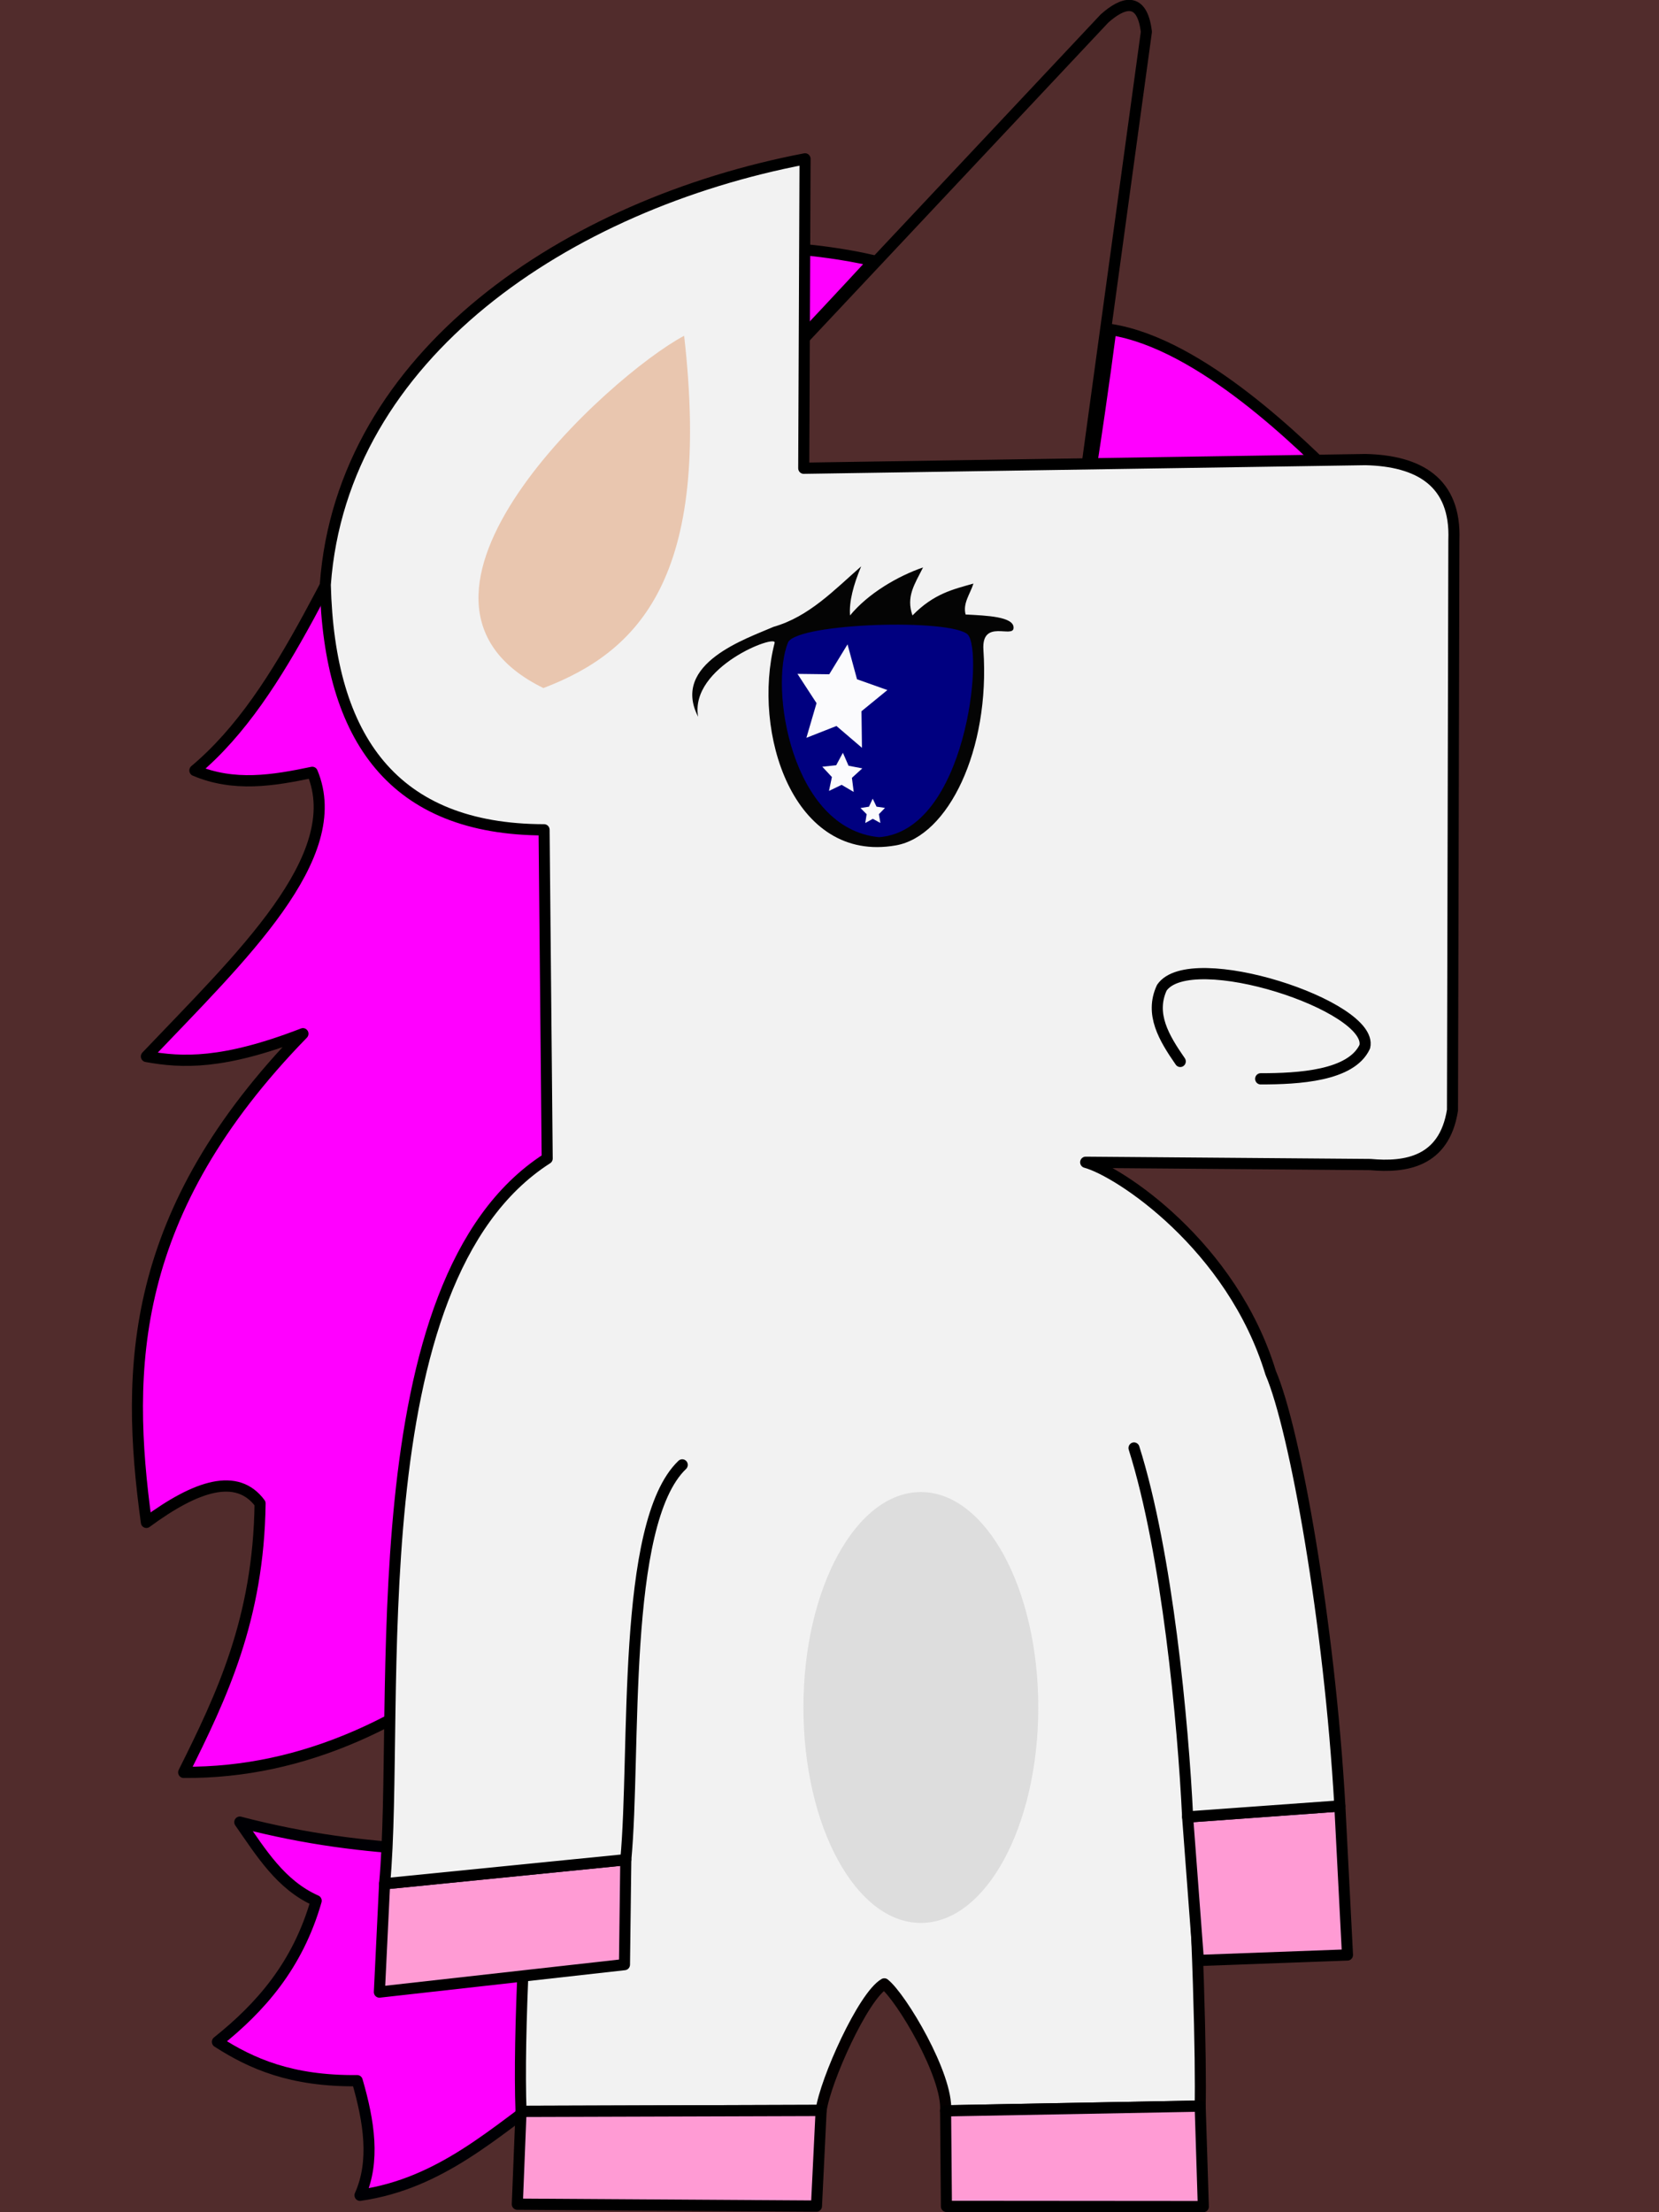 <?xml version="1.0" encoding="UTF-8" standalone="no"?>
<!-- Created with Inkscape (http://www.inkscape.org/) -->

<svg
   xmlns:dc="http://purl.org/dc/elements/1.1/"
   xmlns:cc="http://creativecommons.org/ns#"
   xmlns:rdf="http://www.w3.org/1999/02/22-rdf-syntax-ns#"
   xmlns:svg="http://www.w3.org/2000/svg"
   xmlns="http://www.w3.org/2000/svg"
   xmlns:sodipodi="http://sodipodi.sourceforge.net/DTD/sodipodi-0.dtd"
   xmlns:inkscape="http://www.inkscape.org/namespaces/inkscape"
   width="750"
   height="1000"
   viewBox="0 0 198.438 264.583"
   version="1.1"
   id="svg922"
   inkscape:version="0.92.2 (5c3e80d, 2017-08-06)"
   sodipodi:docname="licorne-steps.svg">
  <rect x="0" y="0" width="198.438" height="264.583" fill="#333333" stroke="none"/>
  <defs
     id="defs916" />
  <sodipodi:namedview
     id="base"
     pagecolor="#ffffff"
     bordercolor="#666666"
     borderopacity="1.0"
     inkscape:pageopacity="0.0"
     inkscape:pageshadow="2"
     inkscape:zoom="0.67368315"
     inkscape:cx="186.18903"
     inkscape:cy="615.09508"
     inkscape:document-units="px"
     inkscape:current-layer="layer1"
     showgrid="false"
     units="px"
     inkscape:pagecheckerboard="true"
     inkscape:showpageshadow="false"
     inkscape:window-width="1920"
     inkscape:window-height="1017"
     inkscape:window-x="1042"
     inkscape:window-y="-8"
     inkscape:window-maximized="1"
     showguides="false" />
  <g
     inkscape:label="Calque 1"
     inkscape:groupmode="layer"
     id="layer1"
     transform="translate(0,-32.417)">
    <rect
       style="fill:#ff0002;fill-opacity:0.147;stroke:none;stroke-width:1.322;stroke-linecap:round;stroke-linejoin:round;stroke-miterlimit:4;stroke-dasharray:none;stroke-opacity:1;paint-order:stroke fill markers"
       id="rect886"
       width="198.438"
       height="264.583"
       x="-2.8421709e-014"
       y="32.417" />
    <g
       id="normal"
       transform="matrix(1,0,0,1.016,-198.022,268.274)">
      <path
         sodipodi:nodetypes="cssssccccccccc"
         inkscape:connector-curvature="0"
         id="path832-7"
         d="m 358.772,-174.878 c -5.107,-5.027 -17.117,-16.807 -27.88,-18.472 0,0 -0.873,6.859 -2.397,16.55 -0.435,2.769 -53.46,2.831 -49.067,-1.067 6.444,-5.718 23.115,-23.575 23.115,-23.575 -3.791,-0.883 -7.717,-1.247 -7.717,-1.247 -51.783,-5.349 -51.23,42.873 -73.498,61.242 4.682,1.951 9.364,1.193 14.046,0.223 4.229,9.943 -8.567,21.777 -19.843,33.443 4.261,0.76 9.188,0.964 18.728,-2.675 -20.753,20.972 -21.282,39.286 -18.728,57.522 6.006,-4.359 10.857,-5.881 13.6,-2.23 -0.178,13.613 -4.599,22.701 -9.141,31.659 57.815,0.425 91.705,-99.762 138.782,-151.373 z"
         style="fill:#ff00ff;fill-opacity:1;stroke:#000000;stroke-width:1.323;stroke-linecap:round;stroke-linejoin:round;stroke-miterlimit:4;stroke-dasharray:none;stroke-opacity:1" />
      <path
         sodipodi:nodetypes="cccccccc"
         inkscape:connector-curvature="0"
         id="path842-4"
         d="m 267.392,-13.742 c -13.115,-0.812 -24.515,0.246 -40.689,-3.902 2.55,3.581 4.875,7.388 9.141,9.253 -2.213,7.608 -6.649,12.548 -11.817,16.61 4.06,2.571 8.833,4.65 16.722,4.571 1.435,4.857 2.146,9.517 0.334,13.489 9.696,-1.375 16.121,-7.473 23.299,-12.485 z"
         style="fill:#ff00ff;fill-opacity:1;stroke:#000004;stroke-width:1.323;stroke-linecap:round;stroke-linejoin:round;stroke-miterlimit:4;stroke-dasharray:none;stroke-opacity:1" />
      <path
         sodipodi:nodetypes="ccccccc"
         inkscape:connector-curvature="0"
         id="path828-1"
         d="m 266.364,-62.151 c -2.455,13.115 -6.702,60.414 -6.02,78.556 l 35.896,-0.111 c 0.495,-3.526 5.031,-13.474 7.558,-14.899 2.039,1.582 7.633,10.814 7.33,14.946 l 30.451,-0.557 c 0.23,-9.776 -1.25,-63.303 -8.314,-86.246"
         style="fill:#f2f2f2;fill-opacity:1;stroke:#040000;stroke-width:1.323;stroke-linecap:round;stroke-linejoin:round;stroke-miterlimit:4;stroke-dasharray:none;stroke-opacity:1" />
      <path
         sodipodi:nodetypes="ccccc"
         inkscape:connector-curvature="0"
         id="path830-1"
         d="m 285.872,-183.585 44.256,-46.374 c 2.127,-1.867 4.486,-2.746 5.016,1.561 l -8.918,64.099 c -17.239,-0.418 -36.265,2.001 -40.355,-19.285 z"
         style="fill:none;stroke:#000000;stroke-width:1.323;stroke-linecap:round;stroke-linejoin:round;stroke-miterlimit:4;stroke-dasharray:none;stroke-opacity:1" />
      <ellipse
         ry="25.361"
         rx="14.046"
         cy="-31.141"
         cx="308.168"
         id="path852-8"
         style="fill:#dddddd;fill-opacity:1;stroke:none;stroke-width:0;stroke-linecap:round;stroke-linejoin:round;stroke-miterlimit:4;stroke-dasharray:none;stroke-opacity:1;paint-order:stroke fill markers" />
      <path
         inkscape:connector-curvature="0"
         id="path854-9"
         d="M 244.025,-10.386 243.4,2.358 272.718,-0.875 272.876,-13.224 Z"
         style="fill:#ff9bd4;fill-opacity:1;stroke:#000000;stroke-width:1.323;stroke-linecap:round;stroke-linejoin:round;stroke-miterlimit:4;stroke-dasharray:none;stroke-opacity:1" />
      <path
         sodipodi:nodetypes="ccccc"
         inkscape:connector-curvature="0"
         id="path856-3"
         d="m 340.077,-18.253 1.293,16.891 17.829,-0.649 -0.915,-17.539 z"
         style="fill:#ff9bd4;fill-opacity:1;stroke:#000000;stroke-width:1.323;stroke-linecap:round;stroke-linejoin:round;stroke-miterlimit:4;stroke-dasharray:none;stroke-opacity:1" />
      <path
         sodipodi:nodetypes="ccccc"
         inkscape:connector-curvature="0"
         id="path858-0"
         d="m 311.127,16.339 0.099,11.25 30.73,0.024 -0.378,-11.831 z"
         style="fill:#ff9bd4;fill-opacity:1;stroke:#000000;stroke-width:1.323;stroke-linecap:round;stroke-linejoin:round;stroke-miterlimit:4;stroke-dasharray:none;stroke-opacity:1" />
      <path
         inkscape:connector-curvature="0"
         id="path860-9"
         d="m 260.344,16.404 -0.446,10.925 35.784,0.223 0.557,-11.259 z"
         style="fill:#ff9bd4;fill-opacity:1;stroke:#000000;stroke-width:1.323;stroke-linecap:round;stroke-linejoin:round;stroke-miterlimit:4;stroke-dasharray:none;stroke-opacity:1" />
      <path
         sodipodi:nodetypes="ccccccccccccccccc"
         inkscape:connector-curvature="0"
         id="path826-9"
         d="m 279.628,-59.701 c -7.324,6.881 -5.542,33.842 -6.752,46.476 l -28.85,2.838 c 1.947,-20.869 -3.5,-70.909 19.447,-85.379 l -0.371,-38.693 c -17.993,-0.033 -25.704,-10.696 -26.17,-28.85 2.001,-27.09 28.978,-44.784 57.385,-50.133 l -0.158,36.418 67.2,-1.018 c 6.352,0.147 10.837,2.611 10.565,9.471 l -0.166,67.118 c -0.987,6.123 -5.635,6.773 -9.817,6.397 l -34.059,-0.266 c 3.985,1.05 17.513,9.827 22.128,24.782 2.912,6.656 7.039,29.449 8.276,50.99 l -18.207,1.296 c -0.544,-11.132 -2.434,-31.024 -6.414,-43.431"
         style="fill:#f2f2f2;fill-opacity:1;stroke:#000000;stroke-width:1.323;stroke-linecap:round;stroke-linejoin:round;stroke-miterlimit:4;stroke-dasharray:none;stroke-opacity:1" />
      <path
         sodipodi:nodetypes="cccc"
         inkscape:connector-curvature="0"
         id="path850-8"
         d="m 339.197,-107.196 c -1.96,-2.779 -3.656,-5.582 -2.207,-8.671 3.417,-4.909 25.422,2.167 24.278,6.937 -1.629,3.451 -7.948,3.784 -12.455,3.784"
         style="fill:none;stroke:#000000;stroke-width:1.323;stroke-linecap:round;stroke-linejoin:round;stroke-miterlimit:4;stroke-dasharray:none;stroke-opacity:1" />
      <path
         sodipodi:nodetypes="cccccccccsssc"
         inkscape:connector-curvature="0"
         id="path846-9"
         d="m 281.526,-147.767 c -3.287,-6.3 5.899,-9.231 9.03,-10.59 4.231,-1.188 7.243,-4.327 10.473,-7.115 -0.921,2.164 -1.46,4.138 -1.332,5.778 2.174,-2.601 5.715,-4.628 8.736,-5.654 -1.028,2.012 -2.052,3.442 -1.267,5.654 2.572,-2.597 4.923,-3.085 7.292,-3.752 -0.381,1.213 -1.295,2.309 -0.938,3.64 2.533,0.126 5.757,0.253 5.739,1.555 0.013,1.334 -3.865,-1.125 -3.607,2.621 0.811,11.769 -4.217,21.917 -10.469,23.004 -12.328,2.143 -17.241,-13.369 -14.505,-23.845 0.278,-1.062 -10.189,2.812 -9.153,8.704"
         style="fill:#000000;fill-opacity:0.982;stroke:none;stroke-width:0.265px;stroke-linecap:butt;stroke-linejoin:miter;stroke-opacity:1" />
      <path
         sodipodi:nodetypes="cccc"
         inkscape:connector-curvature="0"
         id="path848-6"
         d="m 292.305,-156.569 c -2.277,5.27 0.326,22.011 10.874,22.977 10.422,-0.788 12.546,-21.898 10.586,-23.869 -2.131,-1.886 -20.108,-1.353 -21.459,0.892 z"
         style="fill:#000080;fill-opacity:1;stroke:none;stroke-width:0.265px;stroke-linecap:butt;stroke-linejoin:miter;stroke-opacity:1" />
      <path
         sodipodi:nodetypes="ccc"
         inkscape:connector-curvature="0"
         id="path844-9"
         d="m 279.853,-192.615 c -8.83,4.59 -38.514,30.998 -16.833,41.469 11.422,-4.293 20.134,-13.031 16.833,-41.469 z"
         style="fill:#e9c6af;fill-opacity:1;stroke:none;stroke-width:0.265px;stroke-linecap:butt;stroke-linejoin:miter;stroke-opacity:1" />
      <path
         transform="matrix(1.245,0,0,1.411,189.454,-311.191)"
         inkscape:transform-center-y="-0.31771918"
         inkscape:transform-center-x="-0.27291478"
         d="m 89.694,118.411 -2.45,-1.82 -2.888,0.986 0.974,-2.892 -1.831,-2.442 3.052,0.033 1.757,-2.496 0.912,2.913 2.916,0.9 -2.488,1.767 z"
         inkscape:randomized="0"
         inkscape:rounded="0"
         inkscape:flatsided="false"
         sodipodi:arg2="1.7257588"
         sodipodi:arg1="1.0974403"
         sodipodi:r2="2.2979681"
         sodipodi:r1="4.5959363"
         sodipodi:cy="114.32056"
         sodipodi:cx="87.598335"
         sodipodi:sides="5"
         id="path880"
         style="fill:#ffffff;fill-opacity:0.982;stroke:none;stroke-width:1.323;stroke-linecap:round;stroke-linejoin:round;stroke-miterlimit:4;stroke-dasharray:none;stroke-opacity:1;paint-order:stroke fill markers"
         sodipodi:type="star" />
      <path
         inkscape:transform-center-y="-0.21043197"
         inkscape:transform-center-x="-0.031363723"
         d="m 300.137,-138.918 -1.448,-0.837 -1.51,0.718 0.349,-1.635 -1.149,-1.215 1.663,-0.174 0.8,-1.468 0.679,1.528 1.644,0.307 -1.243,1.118 z"
         inkscape:randomized="0"
         inkscape:rounded="0"
         inkscape:flatsided="false"
         sodipodi:arg2="1.6111123"
         sodipodi:arg1="0.98279372"
         sodipodi:r2="1.2590445"
         sodipodi:r1="2.5180888"
         sodipodi:cy="-141.01347"
         sodipodi:cx="298.74066"
         sodipodi:sides="5"
         id="path882"
         style="fill:#ffffff;fill-opacity:0.982;stroke:none;stroke-width:1.323;stroke-linecap:round;stroke-linejoin:round;stroke-miterlimit:4;stroke-dasharray:none;stroke-opacity:1;paint-order:stroke fill markers"
         sodipodi:type="star" />
      <path
         transform="matrix(0.83,0,0,0.852,226.396,-245.844)"
         inkscape:transform-center-y="-0.14886144"
         inkscape:transform-center-x="0.0021095922"
         d="m 92.687,129.785 -1.093,-0.569 -1.088,0.578 0.203,-1.216 -0.886,-0.856 1.219,-0.183 0.541,-1.108 0.55,1.103 1.22,0.172 -0.879,0.864 z"
         inkscape:randomized="0"
         inkscape:rounded="0"
         inkscape:flatsided="false"
         sodipodi:arg2="1.566366"
         sodipodi:arg1="0.93804749"
         sodipodi:r2="0.9279176"
         sodipodi:r1="1.8558352"
         sodipodi:cy="128.28841"
         sodipodi:cx="91.589149"
         sodipodi:sides="5"
         id="path884"
         style="fill:#ffffff;fill-opacity:0.982;stroke:none;stroke-width:1.323;stroke-linecap:round;stroke-linejoin:round;stroke-miterlimit:4;stroke-dasharray:none;stroke-opacity:1;paint-order:stroke fill markers"
         sodipodi:type="star" />
    </g>
    <path
       style="fill:#ff00ff;fill-opacity:1;stroke:#000000;stroke-width:1.322;stroke-linecap:round;stroke-linejoin:round;stroke-miterlimit:4;stroke-dasharray:none;stroke-opacity:1"
       d="m -20.942,87.555 c -5.11,-5.02 -17.125,-16.781 -27.893,-18.444 0,0 -0.874,6.848 -2.398,16.524 -0.436,2.765 -53.486,2.826 -49.09,-1.066 6.447,-5.709 23.126,-23.539 23.126,-23.539 -3.793,-0.881 -7.721,-1.245 -7.721,-1.245 -51.808,-5.341 -51.254,42.808 -73.533,61.148 4.684,1.948 9.369,1.191 14.053,0.223 4.231,9.928 -8.571,21.744 -19.852,33.392 4.263,0.758 9.192,0.963 18.737,-2.671 -20.763,20.94 -21.292,39.225 -18.737,57.434 6.009,-4.352 10.862,-5.872 13.607,-2.226 -0.178,13.592 -4.601,22.666 -9.145,31.611 57.842,0.424 91.748,-99.609 138.848,-151.141 z"
       id="path832-7-2"
       inkscape:connector-curvature="0"
       sodipodi:nodetypes="cssssccccccccc" />
    <path
       style="fill:#ff00ff;fill-opacity:1;stroke:#000004;stroke-width:1.322;stroke-linecap:round;stroke-linejoin:round;stroke-miterlimit:4;stroke-dasharray:none;stroke-opacity:1"
       d="m -112.365,248.444 c -13.121,-0.811 -24.527,0.245 -40.708,-3.896 2.552,3.575 4.877,7.376 9.145,9.238 -2.214,7.596 -6.652,12.528 -11.822,16.585 4.062,2.567 8.837,4.642 16.729,4.564 1.435,4.85 2.147,9.502 0.335,13.468 9.7,-1.372 16.129,-7.462 23.31,-12.466 z"
       id="path842-4-8"
       inkscape:connector-curvature="0"
       sodipodi:nodetypes="cccccccc" />
    <path
       style="fill:#ff9bd4;fill-opacity:1;stroke:#000000;stroke-width:1.322;stroke-linecap:round;stroke-linejoin:round;stroke-miterlimit:4;stroke-dasharray:none;stroke-opacity:1"
       d="m -54.05,235.091 -8.023,11.794 14.591,9.073 7.837,-12.017 z"
       id="path856-3-4"
       inkscape:connector-curvature="0"
       sodipodi:nodetypes="ccccc" />
    <path
       style="fill:#f2f2f2;fill-opacity:1;stroke:#040000;stroke-width:1.322;stroke-linecap:round;stroke-linejoin:round;stroke-miterlimit:4;stroke-dasharray:none;stroke-opacity:1"
       d="m -113.393,200.109 c -2.456,13.095 3.287,39.319 -10.681,70.264 l 35.771,8.06 c 0.495,-3.521 9.833,-13.453 12.361,-14.876 6.839,0.312 10.177,8.966 13.968,14.923 l 30.465,-9.009 c -12.898,-20.75 -7.087,-54.355 -14.154,-77.262"
       id="path828-1-2"
       inkscape:connector-curvature="0"
       sodipodi:nodetypes="ccccccc" />
    <path
       style="fill:none;stroke:#000000;stroke-width:1.322;stroke-linecap:round;stroke-linejoin:round;stroke-miterlimit:4;stroke-dasharray:none;stroke-opacity:1"
       d="m -93.876,78.861 44.277,-46.303 c 2.128,-1.864 4.488,-2.742 5.019,1.558 l -8.922,64.001 c -17.247,-0.417 -36.283,1.998 -40.374,-19.256 z"
       id="path830-1-3"
       inkscape:connector-curvature="0"
       sodipodi:nodetypes="ccccc" />
    <ellipse
       style="fill:#dddddd;fill-opacity:1;stroke:none;stroke-width:0;stroke-linecap:round;stroke-linejoin:round;stroke-miterlimit:4;stroke-dasharray:none;stroke-opacity:1;paint-order:stroke fill markers"
       id="path852-8-3"
       cx="-71.57"
       cy="231.072"
       rx="14.053"
       ry="25.322" />
    <path
       style="fill:#ff9bd4;fill-opacity:1;stroke:#000000;stroke-width:1.322;stroke-linecap:round;stroke-linejoin:round;stroke-miterlimit:4;stroke-dasharray:none;stroke-opacity:1"
       d="m -110.369,251.333 4.597,12.302 24.25,-4.214 -5.394,-12.452 z"
       id="path854-9-4"
       inkscape:connector-curvature="0"
       sodipodi:nodetypes="ccccc" />
    <path
       style="fill:#ff9bd4;fill-opacity:1;stroke:#000000;stroke-width:1.322;stroke-linecap:round;stroke-linejoin:round;stroke-miterlimit:4;stroke-dasharray:none;stroke-opacity:1"
       d="m -61.975,278.479 3.769,11.092 31.592,-8.57 -4.895,-11.531 z"
       id="path858-0-9"
       inkscape:connector-curvature="0"
       sodipodi:nodetypes="ccccc" />
    <path
       style="fill:#ff9bd4;fill-opacity:1;stroke:#000000;stroke-width:1.322;stroke-linecap:round;stroke-linejoin:round;stroke-miterlimit:4;stroke-dasharray:none;stroke-opacity:1"
       d="m -124.075,270.373 -4.258,10.908 37.354,8.535 2.675,-11.383 z"
       id="path860-9-1"
       inkscape:connector-curvature="0"
       sodipodi:nodetypes="ccccc" />
    <path
       style="fill:#f2f2f2;fill-opacity:0.991;stroke:#000000;stroke-width:1.322;stroke-linecap:round;stroke-linejoin:round;stroke-miterlimit:4;stroke-dasharray:none;stroke-opacity:1"
       d="m -100.123,202.556 c -0.241,10.158 7.531,30.901 13.208,44.413 l -23.453,4.364 c -8.433,-21.235 -28.876,-70.339 -5.918,-84.787 l -0.372,-38.633 c -18.002,-0.033 -25.716,-10.68 -26.183,-28.806 2.002,-27.049 28.992,-44.715 57.413,-50.056 l -0.158,36.362 67.232,-1.016 c 6.355,0.147 10.842,2.607 10.57,9.457 L -7.95,160.868 c -0.987,6.113 -5.638,6.763 -9.822,6.387 l -34.075,-0.265 c 3.987,1.048 17.522,9.812 22.139,24.744 2.913,6.646 1.248,34.079 -9.936,52.206 v 0 c -0.544,-11.115 -2.435,-30.976 -6.417,-43.364"
       id="path826-9-4"
       inkscape:connector-curvature="0"
       sodipodi:nodetypes="ccccccccccccccccc" />
    <path
       style="fill:none;stroke:#000000;stroke-width:1.322;stroke-linecap:round;stroke-linejoin:round;stroke-miterlimit:4;stroke-dasharray:none;stroke-opacity:1"
       d="m -40.526,155.133 c -1.961,-2.775 -3.658,-5.573 -2.208,-8.658 3.418,-4.902 25.434,2.164 24.29,6.926 -1.63,3.446 -7.952,3.778 -12.46,3.778"
       id="path850-8-7"
       inkscape:connector-curvature="0"
       sodipodi:nodetypes="cccc" />
    <path
       style="fill:#000000;fill-opacity:0.982;stroke:none;stroke-width:0.264px;stroke-linecap:butt;stroke-linejoin:miter;stroke-opacity:1"
       d="m -98.225,114.624 c -3.288,-6.29 5.902,-9.217 9.034,-10.574 4.233,-1.187 7.246,-4.32 10.478,-7.104 -0.922,2.161 -1.461,4.131 -1.333,5.769 2.175,-2.597 5.718,-4.621 8.74,-5.645 -1.028,2.009 -2.053,3.437 -1.267,5.645 2.574,-2.593 4.925,-3.08 7.296,-3.746 -0.381,1.212 -1.296,2.305 -0.938,3.635 2.534,0.126 5.759,0.252 5.742,1.553 0.013,1.332 -3.867,-1.124 -3.608,2.617 0.811,11.75 -4.219,21.884 -10.474,22.969 -12.334,2.14 -17.249,-13.348 -14.511,-23.808 0.278,-1.061 -10.193,2.807 -9.157,8.691"
       id="path846-9-7"
       inkscape:connector-curvature="0"
       sodipodi:nodetypes="cccccccccsssc" />
    <path
       style="fill:#000080;fill-opacity:1;stroke:none;stroke-width:0.264px;stroke-linecap:butt;stroke-linejoin:miter;stroke-opacity:1"
       d="m -87.441,105.836 c -2.278,5.261 0.326,21.978 10.879,22.942 10.427,-0.787 12.552,-21.864 10.591,-23.832 -2.132,-1.884 -20.117,-1.351 -21.469,0.89 z"
       id="path848-6-4"
       inkscape:connector-curvature="0"
       sodipodi:nodetypes="cccc" />
    <path
       style="fill:#e9c6af;fill-opacity:1;stroke:none;stroke-width:0.264px;stroke-linecap:butt;stroke-linejoin:miter;stroke-opacity:1"
       d="m -99.899,69.845 c -8.834,4.583 -38.533,30.95 -16.841,41.406 11.427,-4.287 20.143,-13.011 16.841,-41.406 z"
       id="path844-9-1"
       inkscape:connector-curvature="0"
       sodipodi:nodetypes="ccc" />
    <path
       sodipodi:type="star"
       style="fill:#ffffff;fill-opacity:0.982;stroke:none;stroke-width:1.323;stroke-linecap:round;stroke-linejoin:round;stroke-miterlimit:4;stroke-dasharray:none;stroke-opacity:1;paint-order:stroke fill markers"
       id="path880-5"
       sodipodi:sides="5"
       sodipodi:cx="87.598335"
       sodipodi:cy="114.32056"
       sodipodi:r1="4.5959363"
       sodipodi:r2="2.2979681"
       sodipodi:arg1="1.0974403"
       sodipodi:arg2="1.7257588"
       inkscape:flatsided="false"
       inkscape:rounded="0"
       inkscape:randomized="0"
       d="m 89.694,118.411 -2.45,-1.82 -2.888,0.986 0.974,-2.892 -1.831,-2.442 3.052,0.033 1.757,-2.496 0.912,2.913 2.916,0.9 -2.488,1.767 z"
       inkscape:transform-center-x="-0.27291478"
       inkscape:transform-center-y="-0.31771918"
       transform="matrix(1.246,0,0,1.409,-190.341,-48.549)" />
    <path
       sodipodi:type="star"
       style="fill:#ffffff;fill-opacity:0.982;stroke:none;stroke-width:1.323;stroke-linecap:round;stroke-linejoin:round;stroke-miterlimit:4;stroke-dasharray:none;stroke-opacity:1;paint-order:stroke fill markers"
       id="path882-0"
       sodipodi:sides="5"
       sodipodi:cx="497.08405"
       sodipodi:cy="-141.01347"
       sodipodi:r1="2.5180888"
       sodipodi:r2="1.2590446"
       sodipodi:arg1="0.98279372"
       sodipodi:arg2="1.6111123"
       inkscape:flatsided="false"
       inkscape:rounded="0"
       inkscape:randomized="0"
       d="m 498.481,-138.918 -1.448,-0.837 -1.51,0.718 0.349,-1.635 -1.149,-1.215 1.663,-0.174 0.8,-1.468 0.679,1.528 1.644,0.307 -1.244,1.118 z"
       inkscape:transform-center-x="-0.031363723"
       inkscape:transform-center-y="-0.21043197"
       transform="matrix(1,0,0,0.998,-578.322,262.165)" />
    <path
       sodipodi:type="star"
       style="fill:#ffffff;fill-opacity:0.982;stroke:none;stroke-width:1.323;stroke-linecap:round;stroke-linejoin:round;stroke-miterlimit:4;stroke-dasharray:none;stroke-opacity:1;paint-order:stroke fill markers"
       id="path884-0"
       sodipodi:sides="5"
       sodipodi:cx="91.589149"
       sodipodi:cy="128.28841"
       sodipodi:r1="1.8558352"
       sodipodi:r2="0.9279176"
       sodipodi:arg1="0.93804749"
       sodipodi:arg2="1.566366"
       inkscape:flatsided="false"
       inkscape:rounded="0"
       inkscape:randomized="0"
       d="m 92.687,129.785 -1.093,-0.569 -1.088,0.578 0.203,-1.216 -0.886,-0.856 1.219,-0.183 0.541,-1.108 0.55,1.103 1.22,0.172 -0.879,0.864 z"
       inkscape:transform-center-x="0.0021095922"
       inkscape:transform-center-y="-0.14886144"
       transform="matrix(0.831,0,0,0.85,-153.381,16.698)" />
    <g
       id="arriere"
       transform="matrix(1,0,0,0.998,211.295,270.412)">
      <path
         sodipodi:nodetypes="cssssccccccccc"
         inkscape:connector-curvature="0"
         id="path832-7-2-4"
         d="m 160.428,-174.878 c -5.107,-5.027 -17.117,-16.807 -27.88,-18.472 0,0 -0.873,6.859 -2.397,16.55 -0.435,2.769 -53.46,2.831 -49.067,-1.067 6.444,-5.718 23.115,-23.575 23.115,-23.575 -3.791,-0.883 -7.717,-1.247 -7.717,-1.247 -51.783,-5.349 -51.23,42.873 -73.498,61.242 4.682,1.951 9.364,1.193 14.046,0.223 4.229,9.943 -8.567,21.777 -19.843,33.443 4.261,0.76 9.188,0.964 18.728,-2.675 -20.753,20.972 -21.282,39.286 -18.728,57.522 6.006,-4.359 10.857,-5.881 13.6,-2.23 -0.178,13.613 -4.599,22.701 -9.141,31.659 57.815,0.425 91.705,-99.762 138.782,-151.373 z"
         style="fill:#ff00ff;fill-opacity:1;stroke:#000000;stroke-width:1.323;stroke-linecap:round;stroke-linejoin:round;stroke-miterlimit:4;stroke-dasharray:none;stroke-opacity:1" />
      <path
         sodipodi:nodetypes="cccccccc"
         inkscape:connector-curvature="0"
         id="path842-4-8-8"
         d="m 69.049,-13.742 c -13.115,-0.812 -24.515,0.246 -40.689,-3.902 2.55,3.581 4.875,7.388 9.141,9.253 -2.213,7.608 -6.649,12.548 -11.817,16.61 4.06,2.571 8.833,4.65 16.722,4.571 1.435,4.857 2.146,9.517 0.334,13.489 9.696,-1.375 16.121,-7.473 23.299,-12.485 z"
         style="fill:#ff00ff;fill-opacity:1;stroke:#000004;stroke-width:1.323;stroke-linecap:round;stroke-linejoin:round;stroke-miterlimit:4;stroke-dasharray:none;stroke-opacity:1" />
      <path
         sodipodi:nodetypes="ccccccc"
         inkscape:connector-curvature="0"
         id="path828-1-2-0"
         d="m 68.021,-62.152 c -2.455,13.115 3.285,39.379 -10.676,70.372 l 35.754,8.072 c 0.495,-3.526 9.828,-13.474 12.355,-14.899 6.836,0.313 10.172,8.98 13.961,14.946 l 30.451,-9.023 C 138.385,-16.005 141.187,-47.521 134.123,-70.464"
         style="fill:#f2f2f2;fill-opacity:1;stroke:#040000;stroke-width:1.323;stroke-linecap:round;stroke-linejoin:round;stroke-miterlimit:4;stroke-dasharray:none;stroke-opacity:1" />
      <path
         sodipodi:nodetypes="ccccc"
         inkscape:connector-curvature="0"
         id="path830-1-3-2"
         d="m 87.529,-183.585 44.256,-46.374 c 2.127,-1.867 4.486,-2.746 5.016,1.561 l -8.918,64.099 c -17.239,-0.418 -36.265,2.001 -40.355,-19.285 z"
         style="fill:none;stroke:#000000;stroke-width:1.323;stroke-linecap:round;stroke-linejoin:round;stroke-miterlimit:4;stroke-dasharray:none;stroke-opacity:1" />
      <ellipse
         ry="25.361"
         rx="14.046"
         cy="-31.141"
         cx="109.824"
         id="path852-8-3-2"
         style="fill:#dddddd;fill-opacity:1;stroke:none;stroke-width:0;stroke-linecap:round;stroke-linejoin:round;stroke-miterlimit:4;stroke-dasharray:none;stroke-opacity:1;paint-order:stroke fill markers" />
      <path
         sodipodi:nodetypes="ccccc"
         inkscape:connector-curvature="0"
         id="path854-9-4-3"
         d="m 38.63,-21.513 1.453,11.133 21.558,4.245 -0.594,-10.778 z"
         style="fill:#ff9bd4;fill-opacity:1;stroke:#000000;stroke-width:1.323;stroke-linecap:round;stroke-linejoin:round;stroke-miterlimit:4;stroke-dasharray:none;stroke-opacity:1" />
      <path
         sodipodi:nodetypes="ccccc"
         inkscape:connector-curvature="0"
         id="path856-3-4-0"
         d="m 155.562,-19.241 6.79,9.58 15.854,-11.231 -6.559,-9.355 z"
         style="fill:#ff9bd4;fill-opacity:1;stroke:#000000;stroke-width:1.323;stroke-linecap:round;stroke-linejoin:round;stroke-miterlimit:4;stroke-dasharray:none;stroke-opacity:1" />
      <path
         sodipodi:nodetypes="ccccc"
         inkscape:connector-curvature="0"
         id="path858-0-9-7"
         d="m 119.415,16.339 3.767,11.109 31.577,-8.583 -4.893,-11.549 z"
         style="fill:#ff9bd4;fill-opacity:1;stroke:#000000;stroke-width:1.323;stroke-linecap:round;stroke-linejoin:round;stroke-miterlimit:4;stroke-dasharray:none;stroke-opacity:1" />
      <path
         sodipodi:nodetypes="ccccc"
         inkscape:connector-curvature="0"
         id="path860-9-1-9"
         d="m 57.345,8.22 -4.256,10.925 37.336,8.548 2.674,-11.4 z"
         style="fill:#ff9bd4;fill-opacity:1;stroke:#000000;stroke-width:1.323;stroke-linecap:round;stroke-linejoin:round;stroke-miterlimit:4;stroke-dasharray:none;stroke-opacity:1" />
      <path
         sodipodi:nodetypes="ccccccccccccccccc"
         inkscape:connector-curvature="0"
         id="path826-9-4-3"
         d="m 81.285,-59.701 c -9.271,2.131 -22.526,19.379 -20.238,42.788 l -22.417,-4.6 c -4.902,-48.358 13.18,-68.023 26.533,-76.85 l -0.405,-36.096 c -17.993,-0.033 -25.704,-10.696 -26.17,-28.85 2.001,-27.09 28.978,-44.784 57.385,-50.133 l -0.158,36.418 67.2,-1.018 c 6.352,0.147 10.837,2.611 10.565,9.471 l -0.166,67.118 c -0.987,6.123 -5.635,6.773 -9.817,6.397 l -34.059,-0.266 c 3.985,1.05 21.508,8.828 26.123,23.784 2.912,6.656 4.03,23.65 15.986,41.292 l -16.085,11.006 c -13.101,-13.389 -16.261,-30.036 -20.242,-42.443"
         style="fill:#f2f2f2;fill-opacity:1;stroke:#000000;stroke-width:1.323;stroke-linecap:round;stroke-linejoin:round;stroke-miterlimit:4;stroke-dasharray:none;stroke-opacity:1" />
      <path
         sodipodi:nodetypes="cccc"
         inkscape:connector-curvature="0"
         id="path850-8-7-8"
         d="m 140.853,-107.196 c -1.96,-2.779 -3.656,-5.582 -2.207,-8.671 3.417,-4.909 25.422,2.167 24.278,6.937 -1.629,3.451 -7.948,3.784 -12.455,3.784"
         style="fill:none;stroke:#000000;stroke-width:1.323;stroke-linecap:round;stroke-linejoin:round;stroke-miterlimit:4;stroke-dasharray:none;stroke-opacity:1" />
      <path
         sodipodi:nodetypes="cccccccccsssc"
         inkscape:connector-curvature="0"
         id="path846-9-7-6"
         d="m 83.182,-147.767 c -3.287,-6.3 5.899,-9.231 9.03,-10.59 4.231,-1.188 7.243,-4.327 10.473,-7.115 -0.921,2.164 -1.46,4.138 -1.332,5.778 2.174,-2.601 5.715,-4.628 8.736,-5.654 -1.028,2.012 -2.052,3.442 -1.267,5.654 2.572,-2.597 4.923,-3.085 7.292,-3.752 -0.381,1.213 -1.295,2.309 -0.938,3.64 2.533,0.126 5.757,0.253 5.739,1.555 0.013,1.334 -3.865,-1.125 -3.607,2.621 0.811,11.769 -4.217,21.917 -10.469,23.004 -12.328,2.143 -17.241,-13.369 -14.505,-23.845 0.278,-1.062 -10.189,2.812 -9.153,8.704"
         style="fill:#000000;fill-opacity:0.982;stroke:none;stroke-width:0.265px;stroke-linecap:butt;stroke-linejoin:miter;stroke-opacity:1" />
      <path
         sodipodi:nodetypes="cccc"
         inkscape:connector-curvature="0"
         id="path848-6-4-1"
         d="m 93.961,-156.569 c -2.277,5.27 0.326,22.011 10.874,22.977 10.422,-0.788 12.547,-21.898 10.586,-23.869 -2.131,-1.886 -20.108,-1.353 -21.459,0.892 z"
         style="fill:#000080;fill-opacity:1;stroke:none;stroke-width:0.265px;stroke-linecap:butt;stroke-linejoin:miter;stroke-opacity:1" />
      <path
         sodipodi:nodetypes="ccc"
         inkscape:connector-curvature="0"
         id="path844-9-1-9"
         d="m 81.509,-192.615 c -8.83,4.59 -38.514,30.998 -16.833,41.469 11.422,-4.293 20.134,-13.031 16.833,-41.469 z"
         style="fill:#e9c6af;fill-opacity:1;stroke:none;stroke-width:0.265px;stroke-linecap:butt;stroke-linejoin:miter;stroke-opacity:1" />
      <path
         transform="matrix(1.245,0,0,1.411,-8.89,-311.191)"
         inkscape:transform-center-y="-0.31771918"
         inkscape:transform-center-x="-0.27291478"
         d="m 89.694,118.411 -2.45,-1.82 -2.888,0.986 0.974,-2.892 -1.831,-2.442 3.052,0.033 1.757,-2.496 0.912,2.913 2.916,0.9 -2.488,1.767 z"
         inkscape:randomized="0"
         inkscape:rounded="0"
         inkscape:flatsided="false"
         sodipodi:arg2="1.7257588"
         sodipodi:arg1="1.0974403"
         sodipodi:r2="2.2979681"
         sodipodi:r1="4.5959363"
         sodipodi:cy="114.32056"
         sodipodi:cx="87.598335"
         sodipodi:sides="5"
         id="path880-5-5"
         style="fill:#ffffff;fill-opacity:0.982;stroke:none;stroke-width:1.323;stroke-linecap:round;stroke-linejoin:round;stroke-miterlimit:4;stroke-dasharray:none;stroke-opacity:1;paint-order:stroke fill markers"
         sodipodi:type="star" />
      <path
         inkscape:transform-center-y="-0.21043197"
         inkscape:transform-center-x="-0.031363723"
         d="m 101.794,-138.918 -1.448,-0.837 -1.51,0.718 0.349,-1.635 -1.149,-1.215 1.663,-0.174 0.8,-1.468 0.679,1.528 1.644,0.307 -1.243,1.118 z"
         inkscape:randomized="0"
         inkscape:rounded="0"
         inkscape:flatsided="false"
         sodipodi:arg2="1.6111123"
         sodipodi:arg1="0.98279372"
         sodipodi:r2="1.2590446"
         sodipodi:r1="2.5180888"
         sodipodi:cy="-141.01347"
         sodipodi:cx="100.39729"
         sodipodi:sides="5"
         id="path882-0-9"
         style="fill:#ffffff;fill-opacity:0.982;stroke:none;stroke-width:1.323;stroke-linecap:round;stroke-linejoin:round;stroke-miterlimit:4;stroke-dasharray:none;stroke-opacity:1;paint-order:stroke fill markers"
         sodipodi:type="star" />
      <path
         transform="matrix(0.83,0,0,0.852,28.053,-245.844)"
         inkscape:transform-center-y="-0.14886144"
         inkscape:transform-center-x="0.0021095922"
         d="m 92.687,129.785 -1.093,-0.569 -1.088,0.578 0.203,-1.216 -0.886,-0.856 1.219,-0.183 0.541,-1.108 0.55,1.103 1.22,0.172 -0.879,0.864 z"
         inkscape:randomized="0"
         inkscape:rounded="0"
         inkscape:flatsided="false"
         sodipodi:arg2="1.566366"
         sodipodi:arg1="0.93804749"
         sodipodi:r2="0.9279176"
         sodipodi:r1="1.8558352"
         sodipodi:cy="128.28841"
         sodipodi:cx="91.589149"
         sodipodi:sides="5"
         id="path884-0-0"
         style="fill:#ffffff;fill-opacity:0.982;stroke:none;stroke-width:1.323;stroke-linecap:round;stroke-linejoin:round;stroke-miterlimit:4;stroke-dasharray:none;stroke-opacity:1;paint-order:stroke fill markers"
         sodipodi:type="star" />
    </g>
    <g
       id="saut"
       transform="translate(-423.23,13.33)">
      <path
         sodipodi:nodetypes="cssssccccccccc"
         inkscape:connector-curvature="0"
         id="path832-7-1"
         d="m 358.772,-439.868 c -5.107,-5.027 -17.117,-16.807 -27.88,-18.472 0,0 -0.873,6.859 -2.397,16.55 -0.435,2.769 -53.46,2.831 -49.067,-1.067 6.444,-5.718 23.115,-23.575 23.115,-23.575 -3.791,-0.883 -7.717,-1.247 -7.717,-1.247 -51.783,-5.349 -63.082,55.008 -69.265,71.683 6.94,-3.975 12.071,-0.624 12.071,-0.624 -4.519,9.943 -12.353,10.5 -17.303,40.498 4.825,-5.166 4.955,-3.268 14.495,-6.908 -20.753,20.972 -15.356,44.929 -12.802,63.166 4.596,-10.003 6.624,-11.807 12.189,-15.21 -4.693,13.049 -9.396,25.805 -8.012,40.407 51.042,-34.567 85.496,-113.59 132.574,-165.201 z"
         style="fill:#ff00ff;fill-opacity:1;stroke:#000000;stroke-width:1.323;stroke-linecap:round;stroke-linejoin:round;stroke-miterlimit:4;stroke-dasharray:none;stroke-opacity:1" />
      <path
         sodipodi:nodetypes="cccccccc"
         inkscape:connector-curvature="0"
         id="path842-4-3"
         d="m 267.392,-278.732 c -13.115,-0.812 -34.825,9.829 -35.225,20.843 0,0 8.762,-3.615 13.028,-1.75 -7.292,5.633 -11.26,8.469 -7.489,19.238 3.676,-4.92 4.817,-9.195 11.508,-10.671 -3.645,5.986 -5.14,6.857 -3.052,15.182 5.181,-8.994 11.042,-10.295 18.219,-15.307 z"
         style="fill:#ff00ff;fill-opacity:1;stroke:#000004;stroke-width:1.323;stroke-linecap:round;stroke-linejoin:round;stroke-miterlimit:4;stroke-dasharray:none;stroke-opacity:1" />
      <path
         sodipodi:nodetypes="ccccccc"
         inkscape:connector-curvature="0"
         id="path828-1-8"
         d="m 266.364,-327.141 c -2.455,13.115 -6.702,60.414 -6.02,78.556 l 35.896,-0.111 c 0.495,-3.526 5.031,-13.474 7.558,-14.899 2.039,1.582 7.633,10.814 7.33,14.946 l 30.451,-0.557 c 0.23,-9.776 -1.25,-63.303 -8.314,-86.246"
         style="fill:#f2f2f2;fill-opacity:1;stroke:#040000;stroke-width:1.323;stroke-linecap:round;stroke-linejoin:round;stroke-miterlimit:4;stroke-dasharray:none;stroke-opacity:1" />
      <path
         sodipodi:nodetypes="ccccc"
         inkscape:connector-curvature="0"
         id="path830-1-9"
         d="m 285.872,-448.575 44.256,-46.374 c 2.127,-1.867 4.486,-2.746 5.016,1.561 l -8.918,64.099 c -17.239,-0.418 -36.265,2.001 -40.355,-19.285 z"
         style="fill:none;stroke:#000000;stroke-width:1.323;stroke-linecap:round;stroke-linejoin:round;stroke-miterlimit:4;stroke-dasharray:none;stroke-opacity:1" />
      <ellipse
         ry="25.361"
         rx="14.046"
         cy="-296.131"
         cx="308.168"
         id="path852-8-0"
         style="fill:#dddddd;fill-opacity:1;stroke:none;stroke-width:0;stroke-linecap:round;stroke-linejoin:round;stroke-miterlimit:4;stroke-dasharray:none;stroke-opacity:1;paint-order:stroke fill markers" />
      <path
         inkscape:connector-curvature="0"
         id="path854-9-9"
         d="m 244.025,-275.376 -0.626,12.744 29.318,-3.233 0.158,-12.349 z"
         style="fill:#ff9bd4;fill-opacity:1;stroke:#000000;stroke-width:1.323;stroke-linecap:round;stroke-linejoin:round;stroke-miterlimit:4;stroke-dasharray:none;stroke-opacity:1" />
      <path
         sodipodi:nodetypes="ccccc"
         inkscape:connector-curvature="0"
         id="path856-3-8"
         d="m 340.077,-283.243 1.293,16.891 17.829,-0.649 -0.915,-17.539 z"
         style="fill:#ff9bd4;fill-opacity:1;stroke:#000000;stroke-width:1.323;stroke-linecap:round;stroke-linejoin:round;stroke-miterlimit:4;stroke-dasharray:none;stroke-opacity:1" />
      <path
         sodipodi:nodetypes="ccccc"
         inkscape:connector-curvature="0"
         id="path858-0-8"
         d="m 311.127,-248.651 0.099,11.25 30.73,0.024 -0.378,-11.831 z"
         style="fill:#ff9bd4;fill-opacity:1;stroke:#000000;stroke-width:1.323;stroke-linecap:round;stroke-linejoin:round;stroke-miterlimit:4;stroke-dasharray:none;stroke-opacity:1" />
      <path
         inkscape:connector-curvature="0"
         id="path860-9-9"
         d="m 260.344,-248.586 -0.446,10.925 35.784,0.223 0.557,-11.259 z"
         style="fill:#ff9bd4;fill-opacity:1;stroke:#000000;stroke-width:1.323;stroke-linecap:round;stroke-linejoin:round;stroke-miterlimit:4;stroke-dasharray:none;stroke-opacity:1" />
      <path
         sodipodi:nodetypes="ccccccccccccccccc"
         inkscape:connector-curvature="0"
         id="path826-9-6"
         d="m 279.628,-324.691 c -7.324,6.881 -5.542,33.842 -6.752,46.476 l -28.85,2.838 c 1.947,-20.869 -3.5,-70.909 19.447,-85.379 l -0.371,-38.693 c -17.993,-0.033 -25.704,-10.696 -26.17,-28.85 7.588,-23.099 20.597,-36.004 47.807,-49.335 l 9.42,35.619 62.81,-14.586 c 6.352,0.147 12.833,4.207 12.56,11.068 l 4.223,64.325 c -0.987,6.123 -7.889,11.747 -12.212,12.782 l -33.66,8.115 c 3.985,1.05 17.513,9.827 22.128,24.782 2.912,6.656 7.039,29.449 8.276,50.99 l -18.207,1.296 c -0.544,-11.132 -2.434,-31.024 -6.414,-43.431"
         style="fill:#f2f2f2;fill-opacity:1;stroke:#000000;stroke-width:1.323;stroke-linecap:round;stroke-linejoin:round;stroke-miterlimit:4;stroke-dasharray:none;stroke-opacity:1" />
      <path
         sodipodi:nodetypes="cccc"
         inkscape:connector-curvature="0"
         id="path850-8-5"
         d="m 345.508,-373.679 c -3.043,-1.519 -5.864,-3.183 -6.052,-6.59 0.683,-5.942 23.414,-10.137 24.667,-5.395 0.201,3.811 -5.207,7.098 -9.175,9.233"
         style="fill:none;stroke:#000000;stroke-width:1.323;stroke-linecap:round;stroke-linejoin:round;stroke-miterlimit:4;stroke-dasharray:none;stroke-opacity:1" />
      <path
         sodipodi:nodetypes="cccccccccsssc"
         inkscape:connector-curvature="0"
         id="path846-9-1"
         d="m 283.211,-406.131 c -5.345,-4.681 2.155,-10.741 4.581,-13.142 3.513,-2.64 5.184,-6.656 7.185,-10.426 -0.075,2.351 0.138,4.386 0.851,5.868 1.084,-3.212 3.651,-6.383 6.095,-8.434 -0.229,2.248 -0.666,3.951 0.867,5.729 1.457,-3.352 3.471,-4.659 5.438,-6.138 0.084,1.269 -0.371,2.621 0.444,3.733 2.406,-0.8 5.457,-1.849 5.913,-0.629 0.495,1.239 -4.01,0.351 -2.413,3.749 5.018,10.676 4.008,21.956 -1.427,25.234 -10.715,6.463 -20.912,-6.217 -22.156,-16.972 -0.126,-1.091 -8.479,6.311 -5.379,11.428"
         style="fill:#000000;fill-opacity:0.982;stroke:none;stroke-width:0.265px;stroke-linecap:butt;stroke-linejoin:miter;stroke-opacity:1" />
      <path
         sodipodi:nodetypes="cccc"
         inkscape:connector-curvature="0"
         id="path848-6-9"
         d="m 289.563,-417.256 c -0.038,5.74 8.896,20.136 18.983,16.906 9.287,-4.796 2.998,-25.059 0.423,-26.108 -2.699,-0.904 -19.039,6.607 -19.407,9.202 z"
         style="fill:#000080;fill-opacity:1;stroke:none;stroke-width:0.265px;stroke-linecap:butt;stroke-linejoin:miter;stroke-opacity:1" />
      <path
         sodipodi:nodetypes="ccc"
         inkscape:connector-curvature="0"
         id="path844-9-12"
         d="m 279.853,-457.605 c -8.83,4.59 -38.514,30.998 -16.833,41.469 11.422,-4.293 20.133,-13.031 16.833,-41.469 z"
         style="fill:#e9c6af;fill-opacity:1;stroke:none;stroke-width:0.265px;stroke-linecap:butt;stroke-linejoin:miter;stroke-opacity:1" />
      <path
         transform="matrix(1.245,0,0,1.411,189.154,-576.081)"
         inkscape:transform-center-y="-0.31771918"
         inkscape:transform-center-x="-0.27291478"
         d="m 89.694,118.411 -2.45,-1.82 -2.888,0.986 0.974,-2.892 -1.831,-2.442 3.052,0.033 1.757,-2.496 0.912,2.913 2.916,0.9 -2.488,1.767 z"
         inkscape:randomized="0"
         inkscape:rounded="0"
         inkscape:flatsided="false"
         sodipodi:arg2="1.7257588"
         sodipodi:arg1="1.0974403"
         sodipodi:r2="2.2979681"
         sodipodi:r1="4.5959363"
         sodipodi:cy="114.32056"
         sodipodi:cx="87.598335"
         sodipodi:sides="5"
         id="path880-7"
         style="fill:#ffffff;fill-opacity:0.982;stroke:none;stroke-width:1.323;stroke-linecap:round;stroke-linejoin:round;stroke-miterlimit:4;stroke-dasharray:none;stroke-opacity:1;paint-order:stroke fill markers"
         sodipodi:type="star" />
      <path
         inkscape:transform-center-y="-0.21043197"
         inkscape:transform-center-x="-0.031363723"
         d="m 303.322,-402.972 -1.448,-0.837 -1.51,0.718 0.349,-1.635 -1.149,-1.215 1.663,-0.174 0.8,-1.468 0.679,1.528 1.644,0.307 -1.244,1.118 z"
         inkscape:randomized="0"
         inkscape:rounded="0"
         inkscape:flatsided="false"
         sodipodi:arg2="1.6111123"
         sodipodi:arg1="0.98279372"
         sodipodi:r2="1.2590446"
         sodipodi:r1="2.5180888"
         sodipodi:cy="-405.0676"
         sodipodi:cx="301.9248"
         sodipodi:sides="5"
         id="path882-8"
         style="fill:#ffffff;fill-opacity:0.982;stroke:none;stroke-width:1.323;stroke-linecap:round;stroke-linejoin:round;stroke-miterlimit:4;stroke-dasharray:none;stroke-opacity:1;paint-order:stroke fill markers"
         sodipodi:type="star" />
      <path
         transform="matrix(0.83,0,0,0.852,231.329,-512.873)"
         inkscape:transform-center-y="-0.14886144"
         inkscape:transform-center-x="0.0021095922"
         d="m 92.687,129.785 -1.093,-0.569 -1.088,0.578 0.203,-1.216 -0.886,-0.856 1.219,-0.183 0.541,-1.108 0.55,1.103 1.22,0.172 -0.879,0.864 z"
         inkscape:randomized="0"
         inkscape:rounded="0"
         inkscape:flatsided="false"
         sodipodi:arg2="1.566366"
         sodipodi:arg1="0.93804749"
         sodipodi:r2="0.9279176"
         sodipodi:r1="1.8558352"
         sodipodi:cy="128.28841"
         sodipodi:cx="91.589149"
         sodipodi:sides="5"
         id="path884-2"
         style="fill:#ffffff;fill-opacity:0.982;stroke:none;stroke-width:1.323;stroke-linecap:round;stroke-linejoin:round;stroke-miterlimit:4;stroke-dasharray:none;stroke-opacity:1;paint-order:stroke fill markers"
         sodipodi:type="star" />
    </g>
  </g>
</svg>
